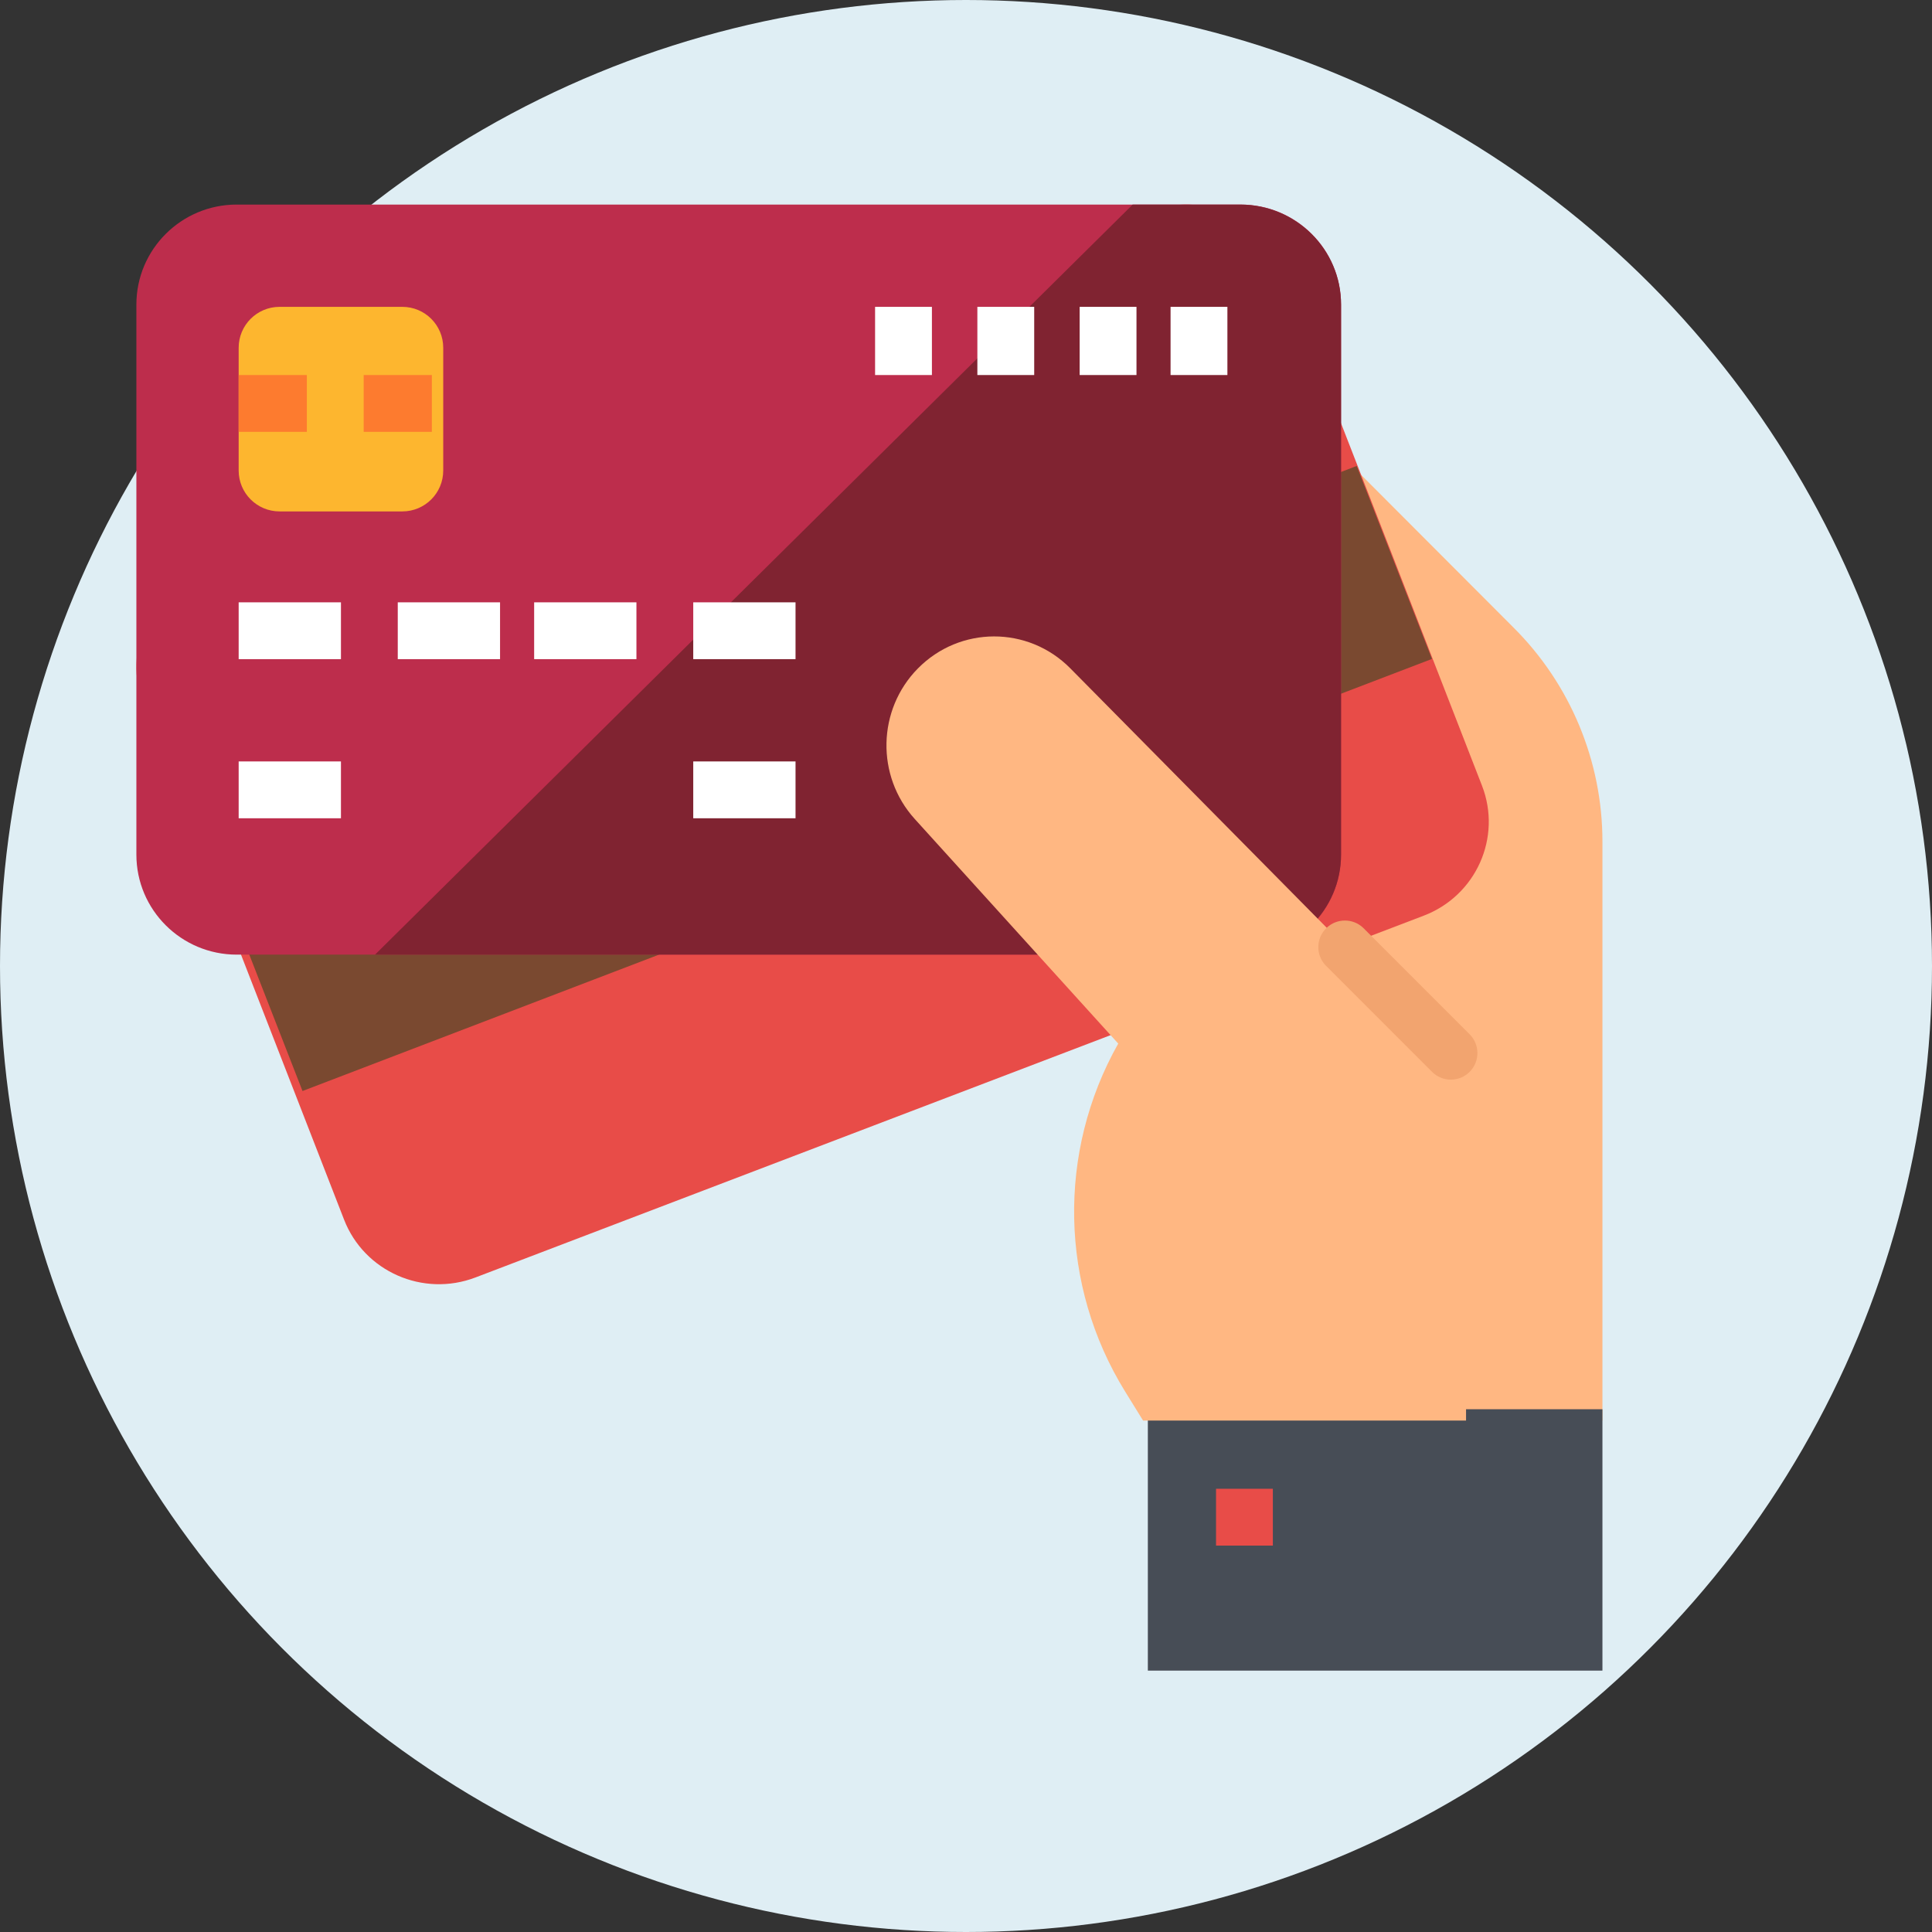 <svg width="120px" height="120px" viewBox="0 0 120 120" version="1.1" xmlns="http://www.w3.org/2000/svg" xmlns:xlink="http://www.w3.org/1999/xlink">
    <rect x="0" y="0" width="120" height="120" fill="#333333" stroke="none"/>
    <!-- Generator: Sketch 50.2 (55047) - http://www.bohemiancoding.com/sketch -->
    <title>icon-tarjetas</title>
    <desc>Created with Sketch.</desc>
    <defs></defs>
    <g id="Mi-Monte-V2" stroke="none" stroke-width="1" fill="none" fill-rule="evenodd">
        <g id="MiM-07-registro-tarjetas-01-sin-tarjeta" transform="translate(-281, -294)">
            <g id="icon-tarjetas" transform="translate(281, 294)">
                <circle id="Oval" fill="#DFEEF4" cx="60" cy="60" r="60"></circle>
                <g id="debit-card" stroke-width="1" transform="translate(8.471, 12.706)">
                    <path d="M85.527,26.264 L69.176,9.882 L69.176,75.529 L91.059,75.529 L91.059,39.565 C91.059,34.572 89.067,29.785 85.527,26.264 Z" id="Shape" fill="#FFB782" fill-rule="nonzero"></path>
                    <path d="M12.902,63.053 L0.423,30.969 C-0.829,27.748 0.791,24.13 4.045,22.889 L62.942,0.419 C66.193,-0.821 69.846,0.784 71.098,4.006 L83.577,36.09 C84.829,39.311 83.209,42.929 79.955,44.17 L21.06,66.64 C17.807,67.88 14.156,66.274 12.902,63.053 Z" id="Shape" fill="#E84C48" fill-rule="nonzero"></path>
                    <polygon id="Shape" fill="#7A4930" fill-rule="nonzero" points="75.797 16.235 5.647 43.086 10.318 55.059 80.471 28.221"></polygon>
                    <path d="M0,40.376 L0,6.212 C0,2.781 2.792,0 6.235,0 L68.588,0 C72.032,0 74.824,2.781 74.824,6.212 L74.824,40.376 C74.824,43.807 72.032,46.588 68.588,46.588 L6.235,46.588 C2.792,46.588 0,43.807 0,40.376 Z" id="Shape" fill="#BD2D4C" fill-rule="nonzero"></path>
                    <path d="M68.549,0 L61.882,0 L14.824,46.588 L68.549,46.588 C72.014,46.588 74.824,43.807 74.824,40.376 L74.824,6.212 C74.824,2.781 72.014,0 68.549,0 Z" id="Shape" fill="#802331" fill-rule="nonzero"></path>
                    <polygon id="Shape" fill="#FFFFFF" fill-rule="nonzero" points="6.353 24.706 12.706 24.706 12.706 28.235 6.353 28.235"></polygon>
                    <polygon id="Shape" fill="#FFFFFF" fill-rule="nonzero" points="6.353 34.588 12.706 34.588 12.706 38.118 6.353 38.118"></polygon>
                    <polygon id="Shape" fill="#FFFFFF" fill-rule="nonzero" points="34.588 34.588 40.941 34.588 40.941 38.118 34.588 38.118"></polygon>
                    <polygon id="Shape" fill="#FFFFFF" fill-rule="nonzero" points="16.235 24.706 22.588 24.706 22.588 28.235 16.235 28.235"></polygon>
                    <polygon id="Shape" fill="#FFFFFF" fill-rule="nonzero" points="24.706 24.706 31.059 24.706 31.059 28.235 24.706 28.235"></polygon>
                    <polygon id="Shape" fill="#FFFFFF" fill-rule="nonzero" points="34.588 24.706 40.941 24.706 40.941 28.235 34.588 28.235"></polygon>
                    <polygon id="Shape" fill="#FFFFFF" fill-rule="nonzero" points="64.235 6.353 67.765 6.353 67.765 10.588 64.235 10.588"></polygon>
                    <polygon id="Shape" fill="#FFFFFF" fill-rule="nonzero" points="58.588 6.353 62.118 6.353 62.118 10.588 58.588 10.588"></polygon>
                    <polygon id="Shape" fill="#FFFFFF" fill-rule="nonzero" points="52.235 6.353 55.765 6.353 55.765 10.588 52.235 10.588"></polygon>
                    <polygon id="Shape" fill="#FFFFFF" fill-rule="nonzero" points="45.882 6.353 49.412 6.353 49.412 10.588 45.882 10.588"></polygon>
                    <polygon id="Shape" fill="#474D56" fill-rule="nonzero" points="62.824 74.824 91.059 74.824 91.059 91.059 62.824 91.059"></polygon>
                    <path d="M57.999,28.797 C55.382,26.159 51.147,26.167 48.539,28.815 C46.017,31.375 45.93,35.488 48.34,38.156 L60.985,52.113 C57.184,58.843 57.347,67.141 61.406,73.714 L62.528,75.529 L82.588,75.529 L82.588,53.674 L57.999,28.797 Z" id="Shape" fill="#FFB782" fill-rule="nonzero"></path>
                    <polygon id="Shape" fill="#E84C48" fill-rule="nonzero" points="67.059 79.765 70.588 79.765 70.588 83.294 67.059 83.294"></polygon>
                    <path d="M6.353,16.518 L6.353,8.894 C6.353,7.49 7.49,6.353 8.894,6.353 L16.518,6.353 C17.922,6.353 19.059,7.49 19.059,8.894 L19.059,16.518 C19.059,17.922 17.922,19.059 16.518,19.059 L8.894,19.059 C7.49,19.059 6.353,17.922 6.353,16.518 Z" id="Shape" fill="#FDB62F" fill-rule="nonzero"></path>
                    <polygon id="Shape" fill="#FD7B2F" fill-rule="nonzero" points="6.353 10.588 10.588 10.588 10.588 14.118 6.353 14.118"></polygon>
                    <polygon id="Shape" fill="#FD7B2F" fill-rule="nonzero" points="14.118 10.588 18.353 10.588 18.353 14.118 14.118 14.118"></polygon>
                    <path d="M81.644,54.353 C81.207,54.353 80.786,54.179 80.477,53.869 L73.875,47.267 C73.242,46.612 73.26,45.568 73.917,44.933 C74.557,44.316 75.571,44.316 76.209,44.933 L82.811,51.535 C83.455,52.181 83.455,53.225 82.811,53.869 C82.501,54.179 82.082,54.353 81.644,54.353 Z" id="Shape" fill="#F2A46F" fill-rule="nonzero"></path>
                </g>
            </g>
        </g>
    </g>
</svg>